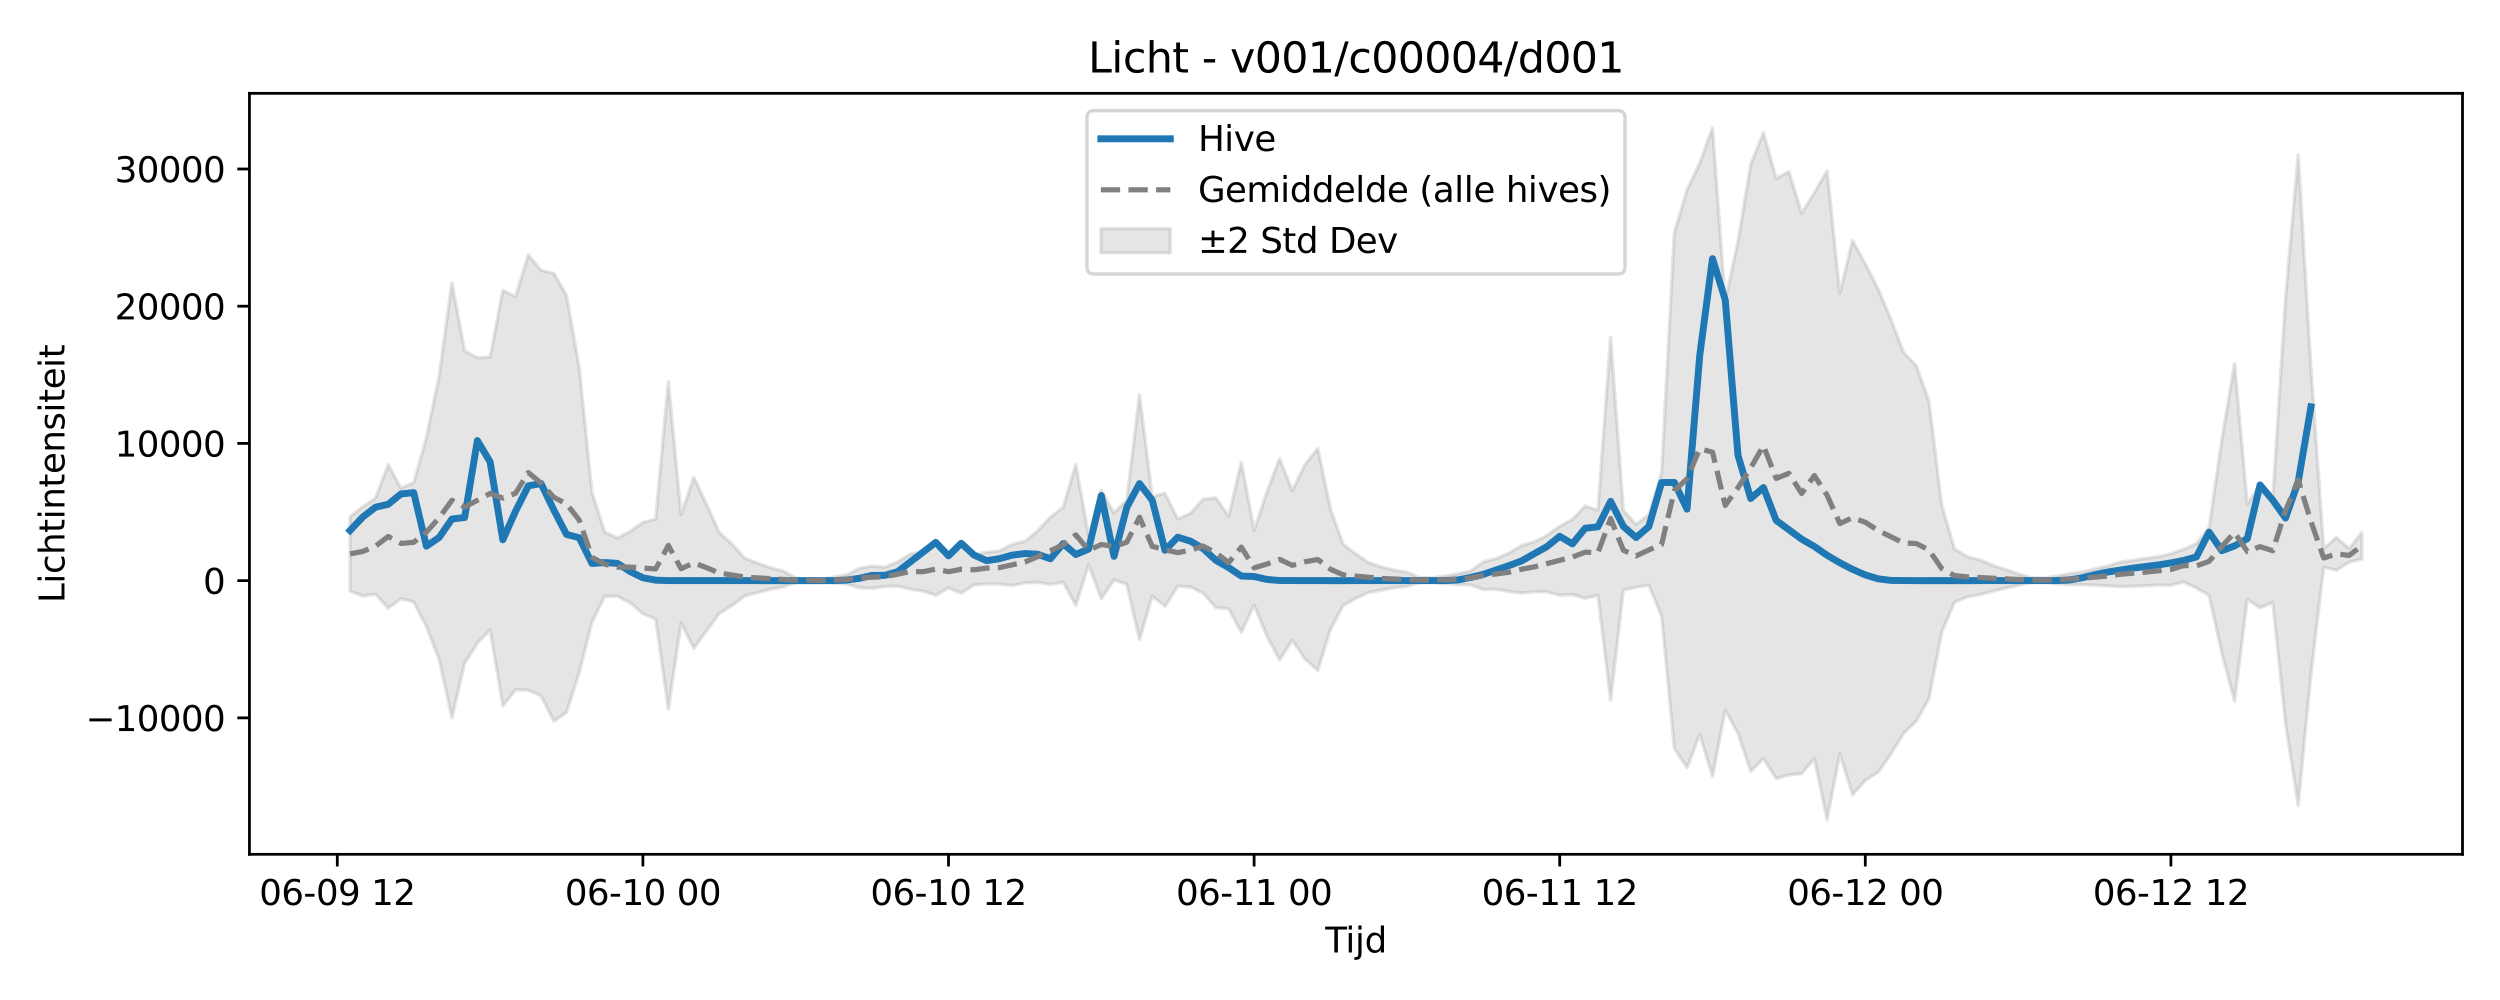<?xml version="1.0" encoding="utf-8" standalone="no"?>
<!DOCTYPE svg PUBLIC "-//W3C//DTD SVG 1.1//EN"
  "http://www.w3.org/Graphics/SVG/1.1/DTD/svg11.dtd">
<svg xmlns:xlink="http://www.w3.org/1999/xlink" width="720pt" height="288pt" viewBox="0 0 720 288" xmlns="http://www.w3.org/2000/svg" version="1.1">
 <defs>
  <style type="text/css">*{stroke-linejoin: round; stroke-linecap: butt}</style>
 </defs>
 <g id="figure_1">
  <g id="patch_1">
   <path d="M 0 288 
L 720 288 
L 720 0 
L 0 0 
z
" style="fill: #ffffff"/>
  </g>
  <g id="axes_1">
   <g id="patch_2">
    <path d="M 71.84 246.04 
L 709.2 246.04 
L 709.2 26.88 
L 71.84 26.88 
z
" style="fill: #ffffff"/>
   </g>
   <g id="FillBetweenPolyCollection_1">
    <defs>
     <path id="m518c8c34a0" d="M 100.811 -139.18 
L 100.811 -117.786 
L 104.478 -116.323 
L 108.145 -116.858 
L 111.813 -112.813 
L 115.48 -115.601 
L 119.147 -114.621 
L 122.814 -107.516 
L 126.481 -98.007 
L 130.149 -81.301 
L 133.816 -96.968 
L 137.483 -102.759 
L 141.15 -106.575 
L 144.817 -84.689 
L 148.485 -89.339 
L 152.152 -89.216 
L 155.819 -87.573 
L 159.486 -80.332 
L 163.153 -82.809 
L 166.821 -94.296 
L 170.488 -108.825 
L 174.155 -116.256 
L 177.822 -116.268 
L 181.489 -114.409 
L 185.157 -111.232 
L 188.824 -109.732 
L 192.491 -83.785 
L 196.158 -108.635 
L 199.825 -101.252 
L 203.493 -106.351 
L 207.16 -111.32 
L 210.827 -113.618 
L 214.494 -116.384 
L 218.161 -117.323 
L 221.829 -118.284 
L 225.496 -118.949 
L 229.163 -120.265 
L 232.83 -120.665 
L 236.497 -120.515 
L 240.165 -120.106 
L 243.832 -119.78 
L 247.499 -118.713 
L 251.166 -118.544 
L 254.833 -119.074 
L 258.501 -119.181 
L 262.168 -118.316 
L 265.835 -117.759 
L 269.502 -116.568 
L 273.169 -118.663 
L 276.837 -117.148 
L 280.504 -119.533 
L 284.171 -119.796 
L 287.838 -119.753 
L 291.506 -119.366 
L 295.173 -120.15 
L 298.84 -120.284 
L 302.507 -119.636 
L 306.174 -120.352 
L 309.842 -113.669 
L 313.509 -125.321 
L 317.176 -115.589 
L 320.843 -120.995 
L 324.51 -119.711 
L 328.178 -103.768 
L 331.845 -116.313 
L 335.512 -113.395 
L 339.179 -119.156 
L 342.846 -118.956 
L 346.514 -117.203 
L 350.181 -112.973 
L 353.848 -112.69 
L 357.515 -105.928 
L 361.182 -113.674 
L 364.85 -104.868 
L 368.517 -97.905 
L 372.184 -103.635 
L 375.851 -98.203 
L 379.518 -94.904 
L 383.186 -106.728 
L 386.853 -113.658 
L 390.52 -115.709 
L 394.187 -117.357 
L 397.854 -118.071 
L 401.522 -118.718 
L 405.189 -119.13 
L 408.856 -120.244 
L 412.523 -120.297 
L 416.19 -119.891 
L 419.858 -119.635 
L 423.525 -119.537 
L 427.192 -118.25 
L 430.859 -118.256 
L 434.526 -117.683 
L 438.194 -117.222 
L 441.861 -117.522 
L 445.528 -117.557 
L 449.195 -116.569 
L 452.862 -116.745 
L 456.53 -115.696 
L 460.197 -116.514 
L 463.864 -86.362 
L 467.531 -118.044 
L 471.198 -118.854 
L 474.866 -119.461 
L 478.533 -110.591 
L 482.2 -72.503 
L 485.867 -66.881 
L 489.534 -76.47 
L 493.202 -64.392 
L 496.869 -83.495 
L 500.536 -76.757 
L 504.203 -65.857 
L 507.871 -69.492 
L 511.538 -63.813 
L 515.205 -64.791 
L 518.872 -65.173 
L 522.539 -69.572 
L 526.207 -51.922 
L 529.874 -70.927 
L 533.541 -59.123 
L 537.208 -63.233 
L 540.875 -65.597 
L 544.543 -70.747 
L 548.21 -76.752 
L 551.877 -80.268 
L 555.544 -86.766 
L 559.211 -105.938 
L 562.879 -114.533 
L 566.546 -116.061 
L 570.213 -116.709 
L 573.88 -117.748 
L 577.547 -118.6 
L 581.215 -119.431 
L 584.882 -120.247 
L 588.549 -120.376 
L 592.216 -119.915 
L 595.883 -119.635 
L 599.551 -119.608 
L 603.218 -119.455 
L 606.885 -119.24 
L 610.552 -119.054 
L 614.219 -119.139 
L 617.887 -119.262 
L 621.554 -119.507 
L 625.221 -119.439 
L 628.888 -120.391 
L 632.555 -118.659 
L 636.223 -116.583 
L 639.89 -99.881 
L 643.557 -86.029 
L 647.224 -115.435 
L 650.891 -112.927 
L 654.559 -114.455 
L 658.226 -79.601 
L 661.893 -56.089 
L 665.56 -93.792 
L 669.227 -124.627 
L 672.895 -123.762 
L 676.562 -126.07 
L 680.229 -127.027 
L 680.229 -134.68 
L 680.229 -134.68 
L 676.562 -130.013 
L 672.895 -133.231 
L 669.227 -129.941 
L 665.56 -181.863 
L 661.893 -243.42 
L 658.226 -202.202 
L 654.559 -144.324 
L 650.891 -148.22 
L 647.224 -142.897 
L 643.557 -183.264 
L 639.89 -161.39 
L 636.223 -136.079 
L 632.555 -131.391 
L 628.888 -129.813 
L 625.221 -128.544 
L 621.554 -127.644 
L 617.887 -127.197 
L 614.219 -126.594 
L 610.552 -126.119 
L 606.885 -124.944 
L 603.218 -124.093 
L 599.551 -123.247 
L 595.883 -122.781 
L 592.216 -122.061 
L 588.549 -121.453 
L 584.882 -121.613 
L 581.215 -122.753 
L 577.547 -123.965 
L 573.88 -125.214 
L 570.213 -126.737 
L 566.546 -127.687 
L 562.879 -129.929 
L 559.211 -142.568 
L 555.544 -172.483 
L 551.877 -182.667 
L 548.21 -186.506 
L 544.543 -196.104 
L 540.875 -204.88 
L 537.208 -211.941 
L 533.541 -218.704 
L 529.874 -203.494 
L 526.207 -238.794 
L 522.539 -232.511 
L 518.872 -226.569 
L 515.205 -238.579 
L 511.538 -236.599 
L 507.871 -249.809 
L 504.203 -240.629 
L 500.536 -218.347 
L 496.869 -201.383 
L 493.202 -251.158 
L 489.534 -241.03 
L 485.867 -233.328 
L 482.2 -220.851 
L 478.533 -151.782 
L 474.866 -139.776 
L 471.198 -136.964 
L 467.531 -141.01 
L 463.864 -190.943 
L 460.197 -141.087 
L 456.53 -142.257 
L 452.862 -138.391 
L 449.195 -136.416 
L 445.528 -133.79 
L 441.861 -131.968 
L 438.194 -130.89 
L 434.526 -128.692 
L 430.859 -127.137 
L 427.192 -126.167 
L 423.525 -123.507 
L 419.858 -122.76 
L 416.19 -122.122 
L 412.523 -121.555 
L 408.856 -121.651 
L 405.189 -123.2 
L 401.522 -123.793 
L 397.854 -124.74 
L 394.187 -125.947 
L 390.52 -128.44 
L 386.853 -131.211 
L 383.186 -141.386 
L 379.518 -158.827 
L 375.851 -154.246 
L 372.184 -146.726 
L 368.517 -155.893 
L 364.85 -146.22 
L 361.182 -135.236 
L 357.515 -154.937 
L 353.848 -139.243 
L 350.181 -144.595 
L 346.514 -144.249 
L 342.846 -140.149 
L 339.179 -138.518 
L 335.512 -145.912 
L 331.845 -144.991 
L 328.178 -174.309 
L 324.51 -143.999 
L 320.843 -140.229 
L 317.176 -146.783 
L 313.509 -133.711 
L 309.842 -154.253 
L 306.174 -141.842 
L 302.507 -139.089 
L 298.84 -135.083 
L 295.173 -132.103 
L 291.506 -131.243 
L 287.838 -129.313 
L 284.171 -128.977 
L 280.504 -128.276 
L 276.837 -130.97 
L 273.169 -128.018 
L 269.502 -131.621 
L 265.835 -128.949 
L 262.168 -128.46 
L 258.501 -126.133 
L 254.833 -124.674 
L 251.166 -124.971 
L 247.499 -124.327 
L 243.832 -122.395 
L 240.165 -121.778 
L 236.497 -121.162 
L 232.83 -120.973 
L 229.163 -121.556 
L 225.496 -123.54 
L 221.829 -124.545 
L 218.161 -125.837 
L 214.494 -127.213 
L 210.827 -131.268 
L 207.16 -134.643 
L 203.493 -142.66 
L 199.825 -150.548 
L 196.158 -139.777 
L 192.491 -178.04 
L 188.824 -138.544 
L 185.157 -137.52 
L 181.489 -134.947 
L 177.822 -133.043 
L 174.155 -134.782 
L 170.488 -146.193 
L 166.821 -182.143 
L 163.153 -202.944 
L 159.486 -209.273 
L 155.819 -210.144 
L 152.152 -214.612 
L 148.485 -202.549 
L 144.817 -204.363 
L 141.15 -185.18 
L 137.483 -184.973 
L 133.816 -186.962 
L 130.149 -206.527 
L 126.481 -179.765 
L 122.814 -162.011 
L 119.147 -148.994 
L 115.48 -147.387 
L 111.813 -154.165 
L 108.145 -144.556 
L 104.478 -142.025 
L 100.811 -139.18 
z
" style="stroke: #808080; stroke-opacity: 0.2"/>
    </defs>
    <g clip-path="url(#p50c4946e8c)">
     <use xlink:href="#m518c8c34a0" x="0" y="288" style="fill: #808080; fill-opacity: 0.2; stroke: #808080; stroke-opacity: 0.2"/>
    </g>
   </g>
   <g id="matplotlib.axis_1">
    <g id="xtick_1">
     <g id="line2d_1">
      <defs>
       <path id="m9d15c831f8" d="M 0 0 
L 0 3.5 
" style="stroke: #000000; stroke-width: 0.8"/>
      </defs>
      <g>
       <use xlink:href="#m9d15c831f8" x="97.144" y="246.04" style="stroke: #000000; stroke-width: 0.8"/>
      </g>
     </g>
     <g id="text_1">
      <!-- 06-09 12 -->
      <g transform="translate(74.663 260.638) scale(0.1 -0.1)">
       <defs>
        <path id="DejaVuSans-30" d="M 2034 4250 
Q 1547 4250 1301 3770 
Q 1056 3291 1056 2328 
Q 1056 1369 1301 889 
Q 1547 409 2034 409 
Q 2525 409 2770 889 
Q 3016 1369 3016 2328 
Q 3016 3291 2770 3770 
Q 2525 4250 2034 4250 
z
M 2034 4750 
Q 2819 4750 3233 4129 
Q 3647 3509 3647 2328 
Q 3647 1150 3233 529 
Q 2819 -91 2034 -91 
Q 1250 -91 836 529 
Q 422 1150 422 2328 
Q 422 3509 836 4129 
Q 1250 4750 2034 4750 
z
" transform="scale(0.016)"/>
        <path id="DejaVuSans-36" d="M 2113 2584 
Q 1688 2584 1439 2293 
Q 1191 2003 1191 1497 
Q 1191 994 1439 701 
Q 1688 409 2113 409 
Q 2538 409 2786 701 
Q 3034 994 3034 1497 
Q 3034 2003 2786 2293 
Q 2538 2584 2113 2584 
z
M 3366 4563 
L 3366 3988 
Q 3128 4100 2886 4159 
Q 2644 4219 2406 4219 
Q 1781 4219 1451 3797 
Q 1122 3375 1075 2522 
Q 1259 2794 1537 2939 
Q 1816 3084 2150 3084 
Q 2853 3084 3261 2657 
Q 3669 2231 3669 1497 
Q 3669 778 3244 343 
Q 2819 -91 2113 -91 
Q 1303 -91 875 529 
Q 447 1150 447 2328 
Q 447 3434 972 4092 
Q 1497 4750 2381 4750 
Q 2619 4750 2861 4703 
Q 3103 4656 3366 4563 
z
" transform="scale(0.016)"/>
        <path id="DejaVuSans-2d" d="M 313 2009 
L 1997 2009 
L 1997 1497 
L 313 1497 
L 313 2009 
z
" transform="scale(0.016)"/>
        <path id="DejaVuSans-39" d="M 703 97 
L 703 672 
Q 941 559 1184 500 
Q 1428 441 1663 441 
Q 2288 441 2617 861 
Q 2947 1281 2994 2138 
Q 2813 1869 2534 1725 
Q 2256 1581 1919 1581 
Q 1219 1581 811 2004 
Q 403 2428 403 3163 
Q 403 3881 828 4315 
Q 1253 4750 1959 4750 
Q 2769 4750 3195 4129 
Q 3622 3509 3622 2328 
Q 3622 1225 3098 567 
Q 2575 -91 1691 -91 
Q 1453 -91 1209 -44 
Q 966 3 703 97 
z
M 1959 2075 
Q 2384 2075 2632 2365 
Q 2881 2656 2881 3163 
Q 2881 3666 2632 3958 
Q 2384 4250 1959 4250 
Q 1534 4250 1286 3958 
Q 1038 3666 1038 3163 
Q 1038 2656 1286 2365 
Q 1534 2075 1959 2075 
z
" transform="scale(0.016)"/>
        <path id="DejaVuSans-20" transform="scale(0.016)"/>
        <path id="DejaVuSans-31" d="M 794 531 
L 1825 531 
L 1825 4091 
L 703 3866 
L 703 4441 
L 1819 4666 
L 2450 4666 
L 2450 531 
L 3481 531 
L 3481 0 
L 794 0 
L 794 531 
z
" transform="scale(0.016)"/>
        <path id="DejaVuSans-32" d="M 1228 531 
L 3431 531 
L 3431 0 
L 469 0 
L 469 531 
Q 828 903 1448 1529 
Q 2069 2156 2228 2338 
Q 2531 2678 2651 2914 
Q 2772 3150 2772 3378 
Q 2772 3750 2511 3984 
Q 2250 4219 1831 4219 
Q 1534 4219 1204 4116 
Q 875 4013 500 3803 
L 500 4441 
Q 881 4594 1212 4672 
Q 1544 4750 1819 4750 
Q 2544 4750 2975 4387 
Q 3406 4025 3406 3419 
Q 3406 3131 3298 2873 
Q 3191 2616 2906 2266 
Q 2828 2175 2409 1742 
Q 1991 1309 1228 531 
z
" transform="scale(0.016)"/>
       </defs>
       <use xlink:href="#DejaVuSans-30"/>
       <use xlink:href="#DejaVuSans-36" transform="translate(63.623 0)"/>
       <use xlink:href="#DejaVuSans-2d" transform="translate(127.246 0)"/>
       <use xlink:href="#DejaVuSans-30" transform="translate(163.33 0)"/>
       <use xlink:href="#DejaVuSans-39" transform="translate(226.953 0)"/>
       <use xlink:href="#DejaVuSans-20" transform="translate(290.576 0)"/>
       <use xlink:href="#DejaVuSans-31" transform="translate(322.363 0)"/>
       <use xlink:href="#DejaVuSans-32" transform="translate(385.986 0)"/>
      </g>
     </g>
    </g>
    <g id="xtick_2">
     <g id="line2d_2">
      <g>
       <use xlink:href="#m9d15c831f8" x="185.157" y="246.04" style="stroke: #000000; stroke-width: 0.8"/>
      </g>
     </g>
     <g id="text_2">
      <!-- 06-10 00 -->
      <g transform="translate(162.676 260.638) scale(0.1 -0.1)">
       <use xlink:href="#DejaVuSans-30"/>
       <use xlink:href="#DejaVuSans-36" transform="translate(63.623 0)"/>
       <use xlink:href="#DejaVuSans-2d" transform="translate(127.246 0)"/>
       <use xlink:href="#DejaVuSans-31" transform="translate(163.33 0)"/>
       <use xlink:href="#DejaVuSans-30" transform="translate(226.953 0)"/>
       <use xlink:href="#DejaVuSans-20" transform="translate(290.576 0)"/>
       <use xlink:href="#DejaVuSans-30" transform="translate(322.363 0)"/>
       <use xlink:href="#DejaVuSans-30" transform="translate(385.986 0)"/>
      </g>
     </g>
    </g>
    <g id="xtick_3">
     <g id="line2d_3">
      <g>
       <use xlink:href="#m9d15c831f8" x="273.169" y="246.04" style="stroke: #000000; stroke-width: 0.8"/>
      </g>
     </g>
     <g id="text_3">
      <!-- 06-10 12 -->
      <g transform="translate(250.689 260.638) scale(0.1 -0.1)">
       <use xlink:href="#DejaVuSans-30"/>
       <use xlink:href="#DejaVuSans-36" transform="translate(63.623 0)"/>
       <use xlink:href="#DejaVuSans-2d" transform="translate(127.246 0)"/>
       <use xlink:href="#DejaVuSans-31" transform="translate(163.33 0)"/>
       <use xlink:href="#DejaVuSans-30" transform="translate(226.953 0)"/>
       <use xlink:href="#DejaVuSans-20" transform="translate(290.576 0)"/>
       <use xlink:href="#DejaVuSans-31" transform="translate(322.363 0)"/>
       <use xlink:href="#DejaVuSans-32" transform="translate(385.986 0)"/>
      </g>
     </g>
    </g>
    <g id="xtick_4">
     <g id="line2d_4">
      <g>
       <use xlink:href="#m9d15c831f8" x="361.182" y="246.04" style="stroke: #000000; stroke-width: 0.8"/>
      </g>
     </g>
     <g id="text_4">
      <!-- 06-11 00 -->
      <g transform="translate(338.702 260.638) scale(0.1 -0.1)">
       <use xlink:href="#DejaVuSans-30"/>
       <use xlink:href="#DejaVuSans-36" transform="translate(63.623 0)"/>
       <use xlink:href="#DejaVuSans-2d" transform="translate(127.246 0)"/>
       <use xlink:href="#DejaVuSans-31" transform="translate(163.33 0)"/>
       <use xlink:href="#DejaVuSans-31" transform="translate(226.953 0)"/>
       <use xlink:href="#DejaVuSans-20" transform="translate(290.576 0)"/>
       <use xlink:href="#DejaVuSans-30" transform="translate(322.363 0)"/>
       <use xlink:href="#DejaVuSans-30" transform="translate(385.986 0)"/>
      </g>
     </g>
    </g>
    <g id="xtick_5">
     <g id="line2d_5">
      <g>
       <use xlink:href="#m9d15c831f8" x="449.195" y="246.04" style="stroke: #000000; stroke-width: 0.8"/>
      </g>
     </g>
     <g id="text_5">
      <!-- 06-11 12 -->
      <g transform="translate(426.715 260.638) scale(0.1 -0.1)">
       <use xlink:href="#DejaVuSans-30"/>
       <use xlink:href="#DejaVuSans-36" transform="translate(63.623 0)"/>
       <use xlink:href="#DejaVuSans-2d" transform="translate(127.246 0)"/>
       <use xlink:href="#DejaVuSans-31" transform="translate(163.33 0)"/>
       <use xlink:href="#DejaVuSans-31" transform="translate(226.953 0)"/>
       <use xlink:href="#DejaVuSans-20" transform="translate(290.576 0)"/>
       <use xlink:href="#DejaVuSans-31" transform="translate(322.363 0)"/>
       <use xlink:href="#DejaVuSans-32" transform="translate(385.986 0)"/>
      </g>
     </g>
    </g>
    <g id="xtick_6">
     <g id="line2d_6">
      <g>
       <use xlink:href="#m9d15c831f8" x="537.208" y="246.04" style="stroke: #000000; stroke-width: 0.8"/>
      </g>
     </g>
     <g id="text_6">
      <!-- 06-12 00 -->
      <g transform="translate(514.728 260.638) scale(0.1 -0.1)">
       <use xlink:href="#DejaVuSans-30"/>
       <use xlink:href="#DejaVuSans-36" transform="translate(63.623 0)"/>
       <use xlink:href="#DejaVuSans-2d" transform="translate(127.246 0)"/>
       <use xlink:href="#DejaVuSans-31" transform="translate(163.33 0)"/>
       <use xlink:href="#DejaVuSans-32" transform="translate(226.953 0)"/>
       <use xlink:href="#DejaVuSans-20" transform="translate(290.576 0)"/>
       <use xlink:href="#DejaVuSans-30" transform="translate(322.363 0)"/>
       <use xlink:href="#DejaVuSans-30" transform="translate(385.986 0)"/>
      </g>
     </g>
    </g>
    <g id="xtick_7">
     <g id="line2d_7">
      <g>
       <use xlink:href="#m9d15c831f8" x="625.221" y="246.04" style="stroke: #000000; stroke-width: 0.8"/>
      </g>
     </g>
     <g id="text_7">
      <!-- 06-12 12 -->
      <g transform="translate(602.741 260.638) scale(0.1 -0.1)">
       <use xlink:href="#DejaVuSans-30"/>
       <use xlink:href="#DejaVuSans-36" transform="translate(63.623 0)"/>
       <use xlink:href="#DejaVuSans-2d" transform="translate(127.246 0)"/>
       <use xlink:href="#DejaVuSans-31" transform="translate(163.33 0)"/>
       <use xlink:href="#DejaVuSans-32" transform="translate(226.953 0)"/>
       <use xlink:href="#DejaVuSans-20" transform="translate(290.576 0)"/>
       <use xlink:href="#DejaVuSans-31" transform="translate(322.363 0)"/>
       <use xlink:href="#DejaVuSans-32" transform="translate(385.986 0)"/>
      </g>
     </g>
    </g>
    <g id="text_8">
     <!-- Tijd -->
     <g transform="translate(381.67 274.317) scale(0.1 -0.1)">
      <defs>
       <path id="DejaVuSans-54" d="M -19 4666 
L 3928 4666 
L 3928 4134 
L 2272 4134 
L 2272 0 
L 1638 0 
L 1638 4134 
L -19 4134 
L -19 4666 
z
" transform="scale(0.016)"/>
       <path id="DejaVuSans-69" d="M 603 3500 
L 1178 3500 
L 1178 0 
L 603 0 
L 603 3500 
z
M 603 4863 
L 1178 4863 
L 1178 4134 
L 603 4134 
L 603 4863 
z
" transform="scale(0.016)"/>
       <path id="DejaVuSans-6a" d="M 603 3500 
L 1178 3500 
L 1178 -63 
Q 1178 -731 923 -1031 
Q 669 -1331 103 -1331 
L -116 -1331 
L -116 -844 
L 38 -844 
Q 366 -844 484 -692 
Q 603 -541 603 -63 
L 603 3500 
z
M 603 4863 
L 1178 4863 
L 1178 4134 
L 603 4134 
L 603 4863 
z
" transform="scale(0.016)"/>
       <path id="DejaVuSans-64" d="M 2906 2969 
L 2906 4863 
L 3481 4863 
L 3481 0 
L 2906 0 
L 2906 525 
Q 2725 213 2448 61 
Q 2172 -91 1784 -91 
Q 1150 -91 751 415 
Q 353 922 353 1747 
Q 353 2572 751 3078 
Q 1150 3584 1784 3584 
Q 2172 3584 2448 3432 
Q 2725 3281 2906 2969 
z
M 947 1747 
Q 947 1113 1208 752 
Q 1469 391 1925 391 
Q 2381 391 2643 752 
Q 2906 1113 2906 1747 
Q 2906 2381 2643 2742 
Q 2381 3103 1925 3103 
Q 1469 3103 1208 2742 
Q 947 2381 947 1747 
z
" transform="scale(0.016)"/>
      </defs>
      <use xlink:href="#DejaVuSans-54"/>
      <use xlink:href="#DejaVuSans-69" transform="translate(57.959 0)"/>
      <use xlink:href="#DejaVuSans-6a" transform="translate(85.742 0)"/>
      <use xlink:href="#DejaVuSans-64" transform="translate(113.525 0)"/>
     </g>
    </g>
   </g>
   <g id="matplotlib.axis_2">
    <g id="ytick_1">
     <g id="line2d_8">
      <defs>
       <path id="m9c0fae01d3" d="M 0 0 
L -3.5 0 
" style="stroke: #000000; stroke-width: 0.8"/>
      </defs>
      <g>
       <use xlink:href="#m9c0fae01d3" x="71.84" y="206.743" style="stroke: #000000; stroke-width: 0.8"/>
      </g>
     </g>
     <g id="text_9">
      <!-- −10000 -->
      <g transform="translate(24.648 210.542) scale(0.1 -0.1)">
       <defs>
        <path id="DejaVuSans-2212" d="M 678 2272 
L 4684 2272 
L 4684 1741 
L 678 1741 
L 678 2272 
z
" transform="scale(0.016)"/>
       </defs>
       <use xlink:href="#DejaVuSans-2212"/>
       <use xlink:href="#DejaVuSans-31" transform="translate(83.789 0)"/>
       <use xlink:href="#DejaVuSans-30" transform="translate(147.412 0)"/>
       <use xlink:href="#DejaVuSans-30" transform="translate(211.035 0)"/>
       <use xlink:href="#DejaVuSans-30" transform="translate(274.658 0)"/>
       <use xlink:href="#DejaVuSans-30" transform="translate(338.281 0)"/>
      </g>
     </g>
    </g>
    <g id="ytick_2">
     <g id="line2d_9">
      <g>
       <use xlink:href="#m9c0fae01d3" x="71.84" y="167.224" style="stroke: #000000; stroke-width: 0.8"/>
      </g>
     </g>
     <g id="text_10">
      <!-- 0 -->
      <g transform="translate(58.477 171.024) scale(0.1 -0.1)">
       <use xlink:href="#DejaVuSans-30"/>
      </g>
     </g>
    </g>
    <g id="ytick_3">
     <g id="line2d_10">
      <g>
       <use xlink:href="#m9c0fae01d3" x="71.84" y="127.706" style="stroke: #000000; stroke-width: 0.8"/>
      </g>
     </g>
     <g id="text_11">
      <!-- 10000 -->
      <g transform="translate(33.028 131.505) scale(0.1 -0.1)">
       <use xlink:href="#DejaVuSans-31"/>
       <use xlink:href="#DejaVuSans-30" transform="translate(63.623 0)"/>
       <use xlink:href="#DejaVuSans-30" transform="translate(127.246 0)"/>
       <use xlink:href="#DejaVuSans-30" transform="translate(190.869 0)"/>
       <use xlink:href="#DejaVuSans-30" transform="translate(254.492 0)"/>
      </g>
     </g>
    </g>
    <g id="ytick_4">
     <g id="line2d_11">
      <g>
       <use xlink:href="#m9c0fae01d3" x="71.84" y="88.187" style="stroke: #000000; stroke-width: 0.8"/>
      </g>
     </g>
     <g id="text_12">
      <!-- 20000 -->
      <g transform="translate(33.028 91.986) scale(0.1 -0.1)">
       <use xlink:href="#DejaVuSans-32"/>
       <use xlink:href="#DejaVuSans-30" transform="translate(63.623 0)"/>
       <use xlink:href="#DejaVuSans-30" transform="translate(127.246 0)"/>
       <use xlink:href="#DejaVuSans-30" transform="translate(190.869 0)"/>
       <use xlink:href="#DejaVuSans-30" transform="translate(254.492 0)"/>
      </g>
     </g>
    </g>
    <g id="ytick_5">
     <g id="line2d_12">
      <g>
       <use xlink:href="#m9c0fae01d3" x="71.84" y="48.669" style="stroke: #000000; stroke-width: 0.8"/>
      </g>
     </g>
     <g id="text_13">
      <!-- 30000 -->
      <g transform="translate(33.028 52.468) scale(0.1 -0.1)">
       <defs>
        <path id="DejaVuSans-33" d="M 2597 2516 
Q 3050 2419 3304 2112 
Q 3559 1806 3559 1356 
Q 3559 666 3084 287 
Q 2609 -91 1734 -91 
Q 1441 -91 1130 -33 
Q 819 25 488 141 
L 488 750 
Q 750 597 1062 519 
Q 1375 441 1716 441 
Q 2309 441 2620 675 
Q 2931 909 2931 1356 
Q 2931 1769 2642 2001 
Q 2353 2234 1838 2234 
L 1294 2234 
L 1294 2753 
L 1863 2753 
Q 2328 2753 2575 2939 
Q 2822 3125 2822 3475 
Q 2822 3834 2567 4026 
Q 2313 4219 1838 4219 
Q 1578 4219 1281 4162 
Q 984 4106 628 3988 
L 628 4550 
Q 988 4650 1302 4700 
Q 1616 4750 1894 4750 
Q 2613 4750 3031 4423 
Q 3450 4097 3450 3541 
Q 3450 3153 3228 2886 
Q 3006 2619 2597 2516 
z
" transform="scale(0.016)"/>
       </defs>
       <use xlink:href="#DejaVuSans-33"/>
       <use xlink:href="#DejaVuSans-30" transform="translate(63.623 0)"/>
       <use xlink:href="#DejaVuSans-30" transform="translate(127.246 0)"/>
       <use xlink:href="#DejaVuSans-30" transform="translate(190.869 0)"/>
       <use xlink:href="#DejaVuSans-30" transform="translate(254.492 0)"/>
      </g>
     </g>
    </g>
    <g id="text_14">
     <!-- Lichtintensiteit -->
     <g transform="translate(18.568 173.656) rotate(-90) scale(0.1 -0.1)">
      <defs>
       <path id="DejaVuSans-4c" d="M 628 4666 
L 1259 4666 
L 1259 531 
L 3531 531 
L 3531 0 
L 628 0 
L 628 4666 
z
" transform="scale(0.016)"/>
       <path id="DejaVuSans-63" d="M 3122 3366 
L 3122 2828 
Q 2878 2963 2633 3030 
Q 2388 3097 2138 3097 
Q 1578 3097 1268 2742 
Q 959 2388 959 1747 
Q 959 1106 1268 751 
Q 1578 397 2138 397 
Q 2388 397 2633 464 
Q 2878 531 3122 666 
L 3122 134 
Q 2881 22 2623 -34 
Q 2366 -91 2075 -91 
Q 1284 -91 818 406 
Q 353 903 353 1747 
Q 353 2603 823 3093 
Q 1294 3584 2113 3584 
Q 2378 3584 2631 3529 
Q 2884 3475 3122 3366 
z
" transform="scale(0.016)"/>
       <path id="DejaVuSans-68" d="M 3513 2113 
L 3513 0 
L 2938 0 
L 2938 2094 
Q 2938 2591 2744 2837 
Q 2550 3084 2163 3084 
Q 1697 3084 1428 2787 
Q 1159 2491 1159 1978 
L 1159 0 
L 581 0 
L 581 4863 
L 1159 4863 
L 1159 2956 
Q 1366 3272 1645 3428 
Q 1925 3584 2291 3584 
Q 2894 3584 3203 3211 
Q 3513 2838 3513 2113 
z
" transform="scale(0.016)"/>
       <path id="DejaVuSans-74" d="M 1172 4494 
L 1172 3500 
L 2356 3500 
L 2356 3053 
L 1172 3053 
L 1172 1153 
Q 1172 725 1289 603 
Q 1406 481 1766 481 
L 2356 481 
L 2356 0 
L 1766 0 
Q 1100 0 847 248 
Q 594 497 594 1153 
L 594 3053 
L 172 3053 
L 172 3500 
L 594 3500 
L 594 4494 
L 1172 4494 
z
" transform="scale(0.016)"/>
       <path id="DejaVuSans-6e" d="M 3513 2113 
L 3513 0 
L 2938 0 
L 2938 2094 
Q 2938 2591 2744 2837 
Q 2550 3084 2163 3084 
Q 1697 3084 1428 2787 
Q 1159 2491 1159 1978 
L 1159 0 
L 581 0 
L 581 3500 
L 1159 3500 
L 1159 2956 
Q 1366 3272 1645 3428 
Q 1925 3584 2291 3584 
Q 2894 3584 3203 3211 
Q 3513 2838 3513 2113 
z
" transform="scale(0.016)"/>
       <path id="DejaVuSans-65" d="M 3597 1894 
L 3597 1613 
L 953 1613 
Q 991 1019 1311 708 
Q 1631 397 2203 397 
Q 2534 397 2845 478 
Q 3156 559 3463 722 
L 3463 178 
Q 3153 47 2828 -22 
Q 2503 -91 2169 -91 
Q 1331 -91 842 396 
Q 353 884 353 1716 
Q 353 2575 817 3079 
Q 1281 3584 2069 3584 
Q 2775 3584 3186 3129 
Q 3597 2675 3597 1894 
z
M 3022 2063 
Q 3016 2534 2758 2815 
Q 2500 3097 2075 3097 
Q 1594 3097 1305 2825 
Q 1016 2553 972 2059 
L 3022 2063 
z
" transform="scale(0.016)"/>
       <path id="DejaVuSans-73" d="M 2834 3397 
L 2834 2853 
Q 2591 2978 2328 3040 
Q 2066 3103 1784 3103 
Q 1356 3103 1142 2972 
Q 928 2841 928 2578 
Q 928 2378 1081 2264 
Q 1234 2150 1697 2047 
L 1894 2003 
Q 2506 1872 2764 1633 
Q 3022 1394 3022 966 
Q 3022 478 2636 193 
Q 2250 -91 1575 -91 
Q 1294 -91 989 -36 
Q 684 19 347 128 
L 347 722 
Q 666 556 975 473 
Q 1284 391 1588 391 
Q 1994 391 2212 530 
Q 2431 669 2431 922 
Q 2431 1156 2273 1281 
Q 2116 1406 1581 1522 
L 1381 1569 
Q 847 1681 609 1914 
Q 372 2147 372 2553 
Q 372 3047 722 3315 
Q 1072 3584 1716 3584 
Q 2034 3584 2315 3537 
Q 2597 3491 2834 3397 
z
" transform="scale(0.016)"/>
      </defs>
      <use xlink:href="#DejaVuSans-4c"/>
      <use xlink:href="#DejaVuSans-69" transform="translate(55.713 0)"/>
      <use xlink:href="#DejaVuSans-63" transform="translate(83.496 0)"/>
      <use xlink:href="#DejaVuSans-68" transform="translate(138.477 0)"/>
      <use xlink:href="#DejaVuSans-74" transform="translate(201.855 0)"/>
      <use xlink:href="#DejaVuSans-69" transform="translate(241.064 0)"/>
      <use xlink:href="#DejaVuSans-6e" transform="translate(268.848 0)"/>
      <use xlink:href="#DejaVuSans-74" transform="translate(332.227 0)"/>
      <use xlink:href="#DejaVuSans-65" transform="translate(371.436 0)"/>
      <use xlink:href="#DejaVuSans-6e" transform="translate(432.959 0)"/>
      <use xlink:href="#DejaVuSans-73" transform="translate(496.338 0)"/>
      <use xlink:href="#DejaVuSans-69" transform="translate(548.438 0)"/>
      <use xlink:href="#DejaVuSans-74" transform="translate(576.221 0)"/>
      <use xlink:href="#DejaVuSans-65" transform="translate(615.43 0)"/>
      <use xlink:href="#DejaVuSans-69" transform="translate(676.953 0)"/>
      <use xlink:href="#DejaVuSans-74" transform="translate(704.736 0)"/>
     </g>
    </g>
   </g>
   <g id="line2d_13">
    <path d="M 100.811 152.772 
L 104.478 148.91 
L 108.145 146.075 
L 111.813 145.233 
L 115.48 142.259 
L 119.147 141.889 
L 122.814 157.3 
L 126.481 154.776 
L 130.149 149.477 
L 133.816 149.033 
L 137.483 126.894 
L 141.15 133.015 
L 144.817 155.456 
L 148.485 147.22 
L 152.152 139.929 
L 155.819 139.263 
L 159.486 146.865 
L 163.153 153.911 
L 166.821 154.865 
L 170.488 162.287 
L 174.155 162.003 
L 177.822 162.252 
L 181.489 164.615 
L 185.157 166.397 
L 188.824 167.087 
L 192.491 167.216 
L 236.497 167.224 
L 240.165 167.214 
L 243.832 167.073 
L 247.499 166.551 
L 251.166 165.713 
L 254.833 165.704 
L 258.501 164.656 
L 269.502 156.203 
L 273.169 160.074 
L 276.837 156.457 
L 280.504 159.856 
L 284.171 161.472 
L 287.838 160.904 
L 291.506 159.878 
L 295.173 159.426 
L 298.84 159.611 
L 302.507 160.931 
L 306.174 156.581 
L 309.842 159.696 
L 313.509 158.123 
L 317.176 142.723 
L 320.843 160.226 
L 324.51 146.137 
L 328.178 139.277 
L 331.845 144.066 
L 335.512 158.484 
L 339.179 154.711 
L 342.846 155.851 
L 346.514 158.002 
L 350.181 161.379 
L 353.848 163.471 
L 357.515 165.913 
L 361.182 166.029 
L 364.85 166.875 
L 368.517 167.19 
L 383.186 167.224 
L 416.19 167.203 
L 419.858 167.032 
L 423.525 166.302 
L 427.192 165.413 
L 434.526 162.92 
L 438.194 161.552 
L 445.528 157.404 
L 449.195 154.462 
L 452.862 156.629 
L 456.53 152.132 
L 460.197 151.729 
L 463.864 144.394 
L 467.531 151.614 
L 471.198 154.811 
L 474.866 151.657 
L 478.533 138.983 
L 482.2 138.933 
L 485.867 146.628 
L 489.534 102.316 
L 493.202 74.49 
L 496.869 86.375 
L 500.536 131.111 
L 504.203 143.559 
L 507.871 140.425 
L 511.538 149.862 
L 518.872 155.271 
L 522.539 157.39 
L 526.207 159.917 
L 529.874 162.079 
L 533.541 163.98 
L 537.208 165.575 
L 540.875 166.696 
L 544.543 167.16 
L 551.877 167.224 
L 592.216 167.215 
L 595.883 167.049 
L 599.551 166.422 
L 603.218 165.533 
L 606.885 164.767 
L 614.219 163.627 
L 621.554 162.702 
L 625.221 162.127 
L 628.888 161.408 
L 632.555 160.398 
L 636.223 153.261 
L 639.89 158.602 
L 643.557 157.213 
L 647.224 155.131 
L 650.891 139.662 
L 654.559 144.039 
L 658.226 149.19 
L 661.893 138.717 
L 665.56 117.177 
L 665.56 117.177 
" clip-path="url(#p50c4946e8c)" style="fill: none; stroke: #1f77b4; stroke-width: 2; stroke-linecap: square"/>
   </g>
   <g id="line2d_14">
    <path d="M 100.811 159.517 
L 104.478 158.826 
L 108.145 157.293 
L 111.813 154.511 
L 115.48 156.506 
L 119.147 156.192 
L 122.814 153.236 
L 126.481 149.114 
L 130.149 144.086 
L 133.816 146.035 
L 141.15 142.123 
L 144.817 143.474 
L 148.485 142.056 
L 152.152 136.086 
L 155.819 139.142 
L 159.486 143.197 
L 163.153 145.123 
L 166.821 149.781 
L 170.488 160.491 
L 174.155 162.481 
L 177.822 163.344 
L 181.489 163.322 
L 188.824 163.862 
L 192.491 157.087 
L 196.158 163.794 
L 199.825 162.1 
L 203.493 163.494 
L 207.16 165.018 
L 214.494 166.201 
L 229.163 167.089 
L 236.497 167.162 
L 243.832 166.912 
L 247.499 166.48 
L 251.166 166.242 
L 254.833 166.126 
L 262.168 164.612 
L 265.835 164.646 
L 269.502 163.906 
L 273.169 164.659 
L 276.837 163.941 
L 280.504 164.096 
L 284.171 163.613 
L 287.838 163.467 
L 295.173 161.874 
L 298.84 160.317 
L 306.174 156.903 
L 309.842 154.039 
L 313.509 158.484 
L 317.176 156.814 
L 320.843 157.388 
L 324.51 156.145 
L 328.178 148.962 
L 331.845 157.348 
L 335.512 158.346 
L 339.179 159.163 
L 342.846 158.448 
L 346.514 157.274 
L 350.181 159.216 
L 353.848 162.034 
L 357.515 157.567 
L 361.182 163.545 
L 364.85 162.456 
L 368.517 161.101 
L 372.184 162.819 
L 375.851 161.776 
L 379.518 161.135 
L 383.186 163.943 
L 386.853 165.566 
L 397.854 166.594 
L 408.856 167.052 
L 416.19 166.993 
L 419.858 166.802 
L 423.525 166.478 
L 427.192 165.792 
L 434.526 164.813 
L 438.194 163.944 
L 441.861 163.255 
L 452.862 160.432 
L 456.53 159.023 
L 460.197 159.199 
L 463.864 149.348 
L 467.531 158.473 
L 471.198 160.091 
L 474.866 158.381 
L 478.533 156.813 
L 482.2 141.323 
L 485.867 137.895 
L 489.534 129.25 
L 493.202 130.225 
L 496.869 145.561 
L 500.536 140.448 
L 504.203 134.757 
L 507.871 128.349 
L 511.538 137.794 
L 515.205 136.315 
L 518.872 142.129 
L 522.539 136.958 
L 526.207 142.642 
L 529.874 150.789 
L 533.541 149.086 
L 537.208 150.413 
L 540.875 152.761 
L 548.21 156.371 
L 551.877 156.533 
L 555.544 158.376 
L 559.211 163.747 
L 562.879 165.769 
L 566.546 166.126 
L 573.88 166.519 
L 584.882 167.07 
L 592.216 167.012 
L 599.551 166.573 
L 606.885 165.908 
L 610.552 165.413 
L 617.887 164.771 
L 625.221 164.009 
L 628.888 162.898 
L 632.555 162.975 
L 636.223 161.669 
L 639.89 157.364 
L 643.557 153.354 
L 647.224 158.834 
L 650.891 157.427 
L 654.559 158.61 
L 658.226 147.099 
L 661.893 138.245 
L 665.56 150.173 
L 669.227 160.716 
L 672.895 159.504 
L 676.562 159.959 
L 680.229 157.146 
L 680.229 157.146 
" clip-path="url(#p50c4946e8c)" style="fill: none; stroke-dasharray: 5.55,2.4; stroke-dashoffset: 0; stroke: #808080; stroke-width: 1.5"/>
   </g>
   <g id="patch_3">
    <path d="M 71.84 246.04 
L 71.84 26.88 
" style="fill: none; stroke: #000000; stroke-width: 0.8; stroke-linejoin: miter; stroke-linecap: square"/>
   </g>
   <g id="patch_4">
    <path d="M 709.2 246.04 
L 709.2 26.88 
" style="fill: none; stroke: #000000; stroke-width: 0.8; stroke-linejoin: miter; stroke-linecap: square"/>
   </g>
   <g id="patch_5">
    <path d="M 71.84 246.04 
L 709.2 246.04 
" style="fill: none; stroke: #000000; stroke-width: 0.8; stroke-linejoin: miter; stroke-linecap: square"/>
   </g>
   <g id="patch_6">
    <path d="M 71.84 26.88 
L 709.2 26.88 
" style="fill: none; stroke: #000000; stroke-width: 0.8; stroke-linejoin: miter; stroke-linecap: square"/>
   </g>
   <g id="text_15">
    <!-- Licht - v001/c00004/d001 -->
    <g transform="translate(313.383 20.88) scale(0.12 -0.12)">
     <defs>
      <path id="DejaVuSans-76" d="M 191 3500 
L 800 3500 
L 1894 563 
L 2988 3500 
L 3597 3500 
L 2284 0 
L 1503 0 
L 191 3500 
z
" transform="scale(0.016)"/>
      <path id="DejaVuSans-2f" d="M 1625 4666 
L 2156 4666 
L 531 -594 
L 0 -594 
L 1625 4666 
z
" transform="scale(0.016)"/>
      <path id="DejaVuSans-34" d="M 2419 4116 
L 825 1625 
L 2419 1625 
L 2419 4116 
z
M 2253 4666 
L 3047 4666 
L 3047 1625 
L 3713 1625 
L 3713 1100 
L 3047 1100 
L 3047 0 
L 2419 0 
L 2419 1100 
L 313 1100 
L 313 1709 
L 2253 4666 
z
" transform="scale(0.016)"/>
     </defs>
     <use xlink:href="#DejaVuSans-4c"/>
     <use xlink:href="#DejaVuSans-69" transform="translate(55.713 0)"/>
     <use xlink:href="#DejaVuSans-63" transform="translate(83.496 0)"/>
     <use xlink:href="#DejaVuSans-68" transform="translate(138.477 0)"/>
     <use xlink:href="#DejaVuSans-74" transform="translate(201.855 0)"/>
     <use xlink:href="#DejaVuSans-20" transform="translate(241.064 0)"/>
     <use xlink:href="#DejaVuSans-2d" transform="translate(272.852 0)"/>
     <use xlink:href="#DejaVuSans-20" transform="translate(308.936 0)"/>
     <use xlink:href="#DejaVuSans-76" transform="translate(340.723 0)"/>
     <use xlink:href="#DejaVuSans-30" transform="translate(399.902 0)"/>
     <use xlink:href="#DejaVuSans-30" transform="translate(463.525 0)"/>
     <use xlink:href="#DejaVuSans-31" transform="translate(527.148 0)"/>
     <use xlink:href="#DejaVuSans-2f" transform="translate(590.771 0)"/>
     <use xlink:href="#DejaVuSans-63" transform="translate(624.463 0)"/>
     <use xlink:href="#DejaVuSans-30" transform="translate(679.443 0)"/>
     <use xlink:href="#DejaVuSans-30" transform="translate(743.066 0)"/>
     <use xlink:href="#DejaVuSans-30" transform="translate(806.689 0)"/>
     <use xlink:href="#DejaVuSans-30" transform="translate(870.312 0)"/>
     <use xlink:href="#DejaVuSans-34" transform="translate(933.936 0)"/>
     <use xlink:href="#DejaVuSans-2f" transform="translate(997.559 0)"/>
     <use xlink:href="#DejaVuSans-64" transform="translate(1031.25 0)"/>
     <use xlink:href="#DejaVuSans-30" transform="translate(1094.727 0)"/>
     <use xlink:href="#DejaVuSans-30" transform="translate(1158.35 0)"/>
     <use xlink:href="#DejaVuSans-31" transform="translate(1221.973 0)"/>
    </g>
   </g>
   <g id="legend_1">
    <g id="patch_7">
     <path d="M 315.048 78.914 
L 465.992 78.914 
Q 467.992 78.914 467.992 76.914 
L 467.992 33.88 
Q 467.992 31.88 465.992 31.88 
L 315.048 31.88 
Q 313.048 31.88 313.048 33.88 
L 313.048 76.914 
Q 313.048 78.914 315.048 78.914 
z
" style="fill: #ffffff; opacity: 0.8; stroke: #cccccc; stroke-linejoin: miter"/>
    </g>
    <g id="line2d_15">
     <path d="M 317.048 39.978 
L 327.048 39.978 
L 337.048 39.978 
" style="fill: none; stroke: #1f77b4; stroke-width: 2; stroke-linecap: square"/>
    </g>
    <g id="text_16">
     <!-- Hive -->
     <g transform="translate(345.048 43.478) scale(0.1 -0.1)">
      <defs>
       <path id="DejaVuSans-48" d="M 628 4666 
L 1259 4666 
L 1259 2753 
L 3553 2753 
L 3553 4666 
L 4184 4666 
L 4184 0 
L 3553 0 
L 3553 2222 
L 1259 2222 
L 1259 0 
L 628 0 
L 628 4666 
z
" transform="scale(0.016)"/>
      </defs>
      <use xlink:href="#DejaVuSans-48"/>
      <use xlink:href="#DejaVuSans-69" transform="translate(75.195 0)"/>
      <use xlink:href="#DejaVuSans-76" transform="translate(102.979 0)"/>
      <use xlink:href="#DejaVuSans-65" transform="translate(162.158 0)"/>
     </g>
    </g>
    <g id="line2d_16">
     <path d="M 317.048 54.657 
L 327.048 54.657 
L 337.048 54.657 
" style="fill: none; stroke-dasharray: 5.55,2.4; stroke-dashoffset: 0; stroke: #808080; stroke-width: 1.5"/>
    </g>
    <g id="text_17">
     <!-- Gemiddelde (alle hives) -->
     <g transform="translate(345.048 58.157) scale(0.1 -0.1)">
      <defs>
       <path id="DejaVuSans-47" d="M 3809 666 
L 3809 1919 
L 2778 1919 
L 2778 2438 
L 4434 2438 
L 4434 434 
Q 4069 175 3628 42 
Q 3188 -91 2688 -91 
Q 1594 -91 976 548 
Q 359 1188 359 2328 
Q 359 3472 976 4111 
Q 1594 4750 2688 4750 
Q 3144 4750 3555 4637 
Q 3966 4525 4313 4306 
L 4313 3634 
Q 3963 3931 3569 4081 
Q 3175 4231 2741 4231 
Q 1884 4231 1454 3753 
Q 1025 3275 1025 2328 
Q 1025 1384 1454 906 
Q 1884 428 2741 428 
Q 3075 428 3337 486 
Q 3600 544 3809 666 
z
" transform="scale(0.016)"/>
       <path id="DejaVuSans-6d" d="M 3328 2828 
Q 3544 3216 3844 3400 
Q 4144 3584 4550 3584 
Q 5097 3584 5394 3201 
Q 5691 2819 5691 2113 
L 5691 0 
L 5113 0 
L 5113 2094 
Q 5113 2597 4934 2840 
Q 4756 3084 4391 3084 
Q 3944 3084 3684 2787 
Q 3425 2491 3425 1978 
L 3425 0 
L 2847 0 
L 2847 2094 
Q 2847 2600 2669 2842 
Q 2491 3084 2119 3084 
Q 1678 3084 1418 2786 
Q 1159 2488 1159 1978 
L 1159 0 
L 581 0 
L 581 3500 
L 1159 3500 
L 1159 2956 
Q 1356 3278 1631 3431 
Q 1906 3584 2284 3584 
Q 2666 3584 2933 3390 
Q 3200 3197 3328 2828 
z
" transform="scale(0.016)"/>
       <path id="DejaVuSans-6c" d="M 603 4863 
L 1178 4863 
L 1178 0 
L 603 0 
L 603 4863 
z
" transform="scale(0.016)"/>
       <path id="DejaVuSans-28" d="M 1984 4856 
Q 1566 4138 1362 3434 
Q 1159 2731 1159 2009 
Q 1159 1288 1364 580 
Q 1569 -128 1984 -844 
L 1484 -844 
Q 1016 -109 783 600 
Q 550 1309 550 2009 
Q 550 2706 781 3412 
Q 1013 4119 1484 4856 
L 1984 4856 
z
" transform="scale(0.016)"/>
       <path id="DejaVuSans-61" d="M 2194 1759 
Q 1497 1759 1228 1600 
Q 959 1441 959 1056 
Q 959 750 1161 570 
Q 1363 391 1709 391 
Q 2188 391 2477 730 
Q 2766 1069 2766 1631 
L 2766 1759 
L 2194 1759 
z
M 3341 1997 
L 3341 0 
L 2766 0 
L 2766 531 
Q 2569 213 2275 61 
Q 1981 -91 1556 -91 
Q 1019 -91 701 211 
Q 384 513 384 1019 
Q 384 1609 779 1909 
Q 1175 2209 1959 2209 
L 2766 2209 
L 2766 2266 
Q 2766 2663 2505 2880 
Q 2244 3097 1772 3097 
Q 1472 3097 1187 3025 
Q 903 2953 641 2809 
L 641 3341 
Q 956 3463 1253 3523 
Q 1550 3584 1831 3584 
Q 2591 3584 2966 3190 
Q 3341 2797 3341 1997 
z
" transform="scale(0.016)"/>
       <path id="DejaVuSans-29" d="M 513 4856 
L 1013 4856 
Q 1481 4119 1714 3412 
Q 1947 2706 1947 2009 
Q 1947 1309 1714 600 
Q 1481 -109 1013 -844 
L 513 -844 
Q 928 -128 1133 580 
Q 1338 1288 1338 2009 
Q 1338 2731 1133 3434 
Q 928 4138 513 4856 
z
" transform="scale(0.016)"/>
      </defs>
      <use xlink:href="#DejaVuSans-47"/>
      <use xlink:href="#DejaVuSans-65" transform="translate(77.49 0)"/>
      <use xlink:href="#DejaVuSans-6d" transform="translate(139.014 0)"/>
      <use xlink:href="#DejaVuSans-69" transform="translate(236.426 0)"/>
      <use xlink:href="#DejaVuSans-64" transform="translate(264.209 0)"/>
      <use xlink:href="#DejaVuSans-64" transform="translate(327.686 0)"/>
      <use xlink:href="#DejaVuSans-65" transform="translate(391.162 0)"/>
      <use xlink:href="#DejaVuSans-6c" transform="translate(452.686 0)"/>
      <use xlink:href="#DejaVuSans-64" transform="translate(480.469 0)"/>
      <use xlink:href="#DejaVuSans-65" transform="translate(543.945 0)"/>
      <use xlink:href="#DejaVuSans-20" transform="translate(605.469 0)"/>
      <use xlink:href="#DejaVuSans-28" transform="translate(637.256 0)"/>
      <use xlink:href="#DejaVuSans-61" transform="translate(676.27 0)"/>
      <use xlink:href="#DejaVuSans-6c" transform="translate(737.549 0)"/>
      <use xlink:href="#DejaVuSans-6c" transform="translate(765.332 0)"/>
      <use xlink:href="#DejaVuSans-65" transform="translate(793.115 0)"/>
      <use xlink:href="#DejaVuSans-20" transform="translate(854.639 0)"/>
      <use xlink:href="#DejaVuSans-68" transform="translate(886.426 0)"/>
      <use xlink:href="#DejaVuSans-69" transform="translate(949.805 0)"/>
      <use xlink:href="#DejaVuSans-76" transform="translate(977.588 0)"/>
      <use xlink:href="#DejaVuSans-65" transform="translate(1036.768 0)"/>
      <use xlink:href="#DejaVuSans-73" transform="translate(1098.291 0)"/>
      <use xlink:href="#DejaVuSans-29" transform="translate(1150.391 0)"/>
     </g>
    </g>
    <g id="patch_8">
     <path d="M 317.048 72.835 
L 337.048 72.835 
L 337.048 65.835 
L 317.048 65.835 
z
" style="fill: #808080; fill-opacity: 0.2; stroke: #808080; stroke-opacity: 0.2; stroke-linejoin: miter"/>
    </g>
    <g id="text_18">
     <!-- ±2 Std Dev -->
     <g transform="translate(345.048 72.835) scale(0.1 -0.1)">
      <defs>
       <path id="DejaVuSans-b1" d="M 2944 4013 
L 2944 2803 
L 4684 2803 
L 4684 2272 
L 2944 2272 
L 2944 1063 
L 2419 1063 
L 2419 2272 
L 678 2272 
L 678 2803 
L 2419 2803 
L 2419 4013 
L 2944 4013 
z
M 678 531 
L 4684 531 
L 4684 0 
L 678 0 
L 678 531 
z
" transform="scale(0.016)"/>
       <path id="DejaVuSans-53" d="M 3425 4513 
L 3425 3897 
Q 3066 4069 2747 4153 
Q 2428 4238 2131 4238 
Q 1616 4238 1336 4038 
Q 1056 3838 1056 3469 
Q 1056 3159 1242 3001 
Q 1428 2844 1947 2747 
L 2328 2669 
Q 3034 2534 3370 2195 
Q 3706 1856 3706 1288 
Q 3706 609 3251 259 
Q 2797 -91 1919 -91 
Q 1588 -91 1214 -16 
Q 841 59 441 206 
L 441 856 
Q 825 641 1194 531 
Q 1563 422 1919 422 
Q 2459 422 2753 634 
Q 3047 847 3047 1241 
Q 3047 1584 2836 1778 
Q 2625 1972 2144 2069 
L 1759 2144 
Q 1053 2284 737 2584 
Q 422 2884 422 3419 
Q 422 4038 858 4394 
Q 1294 4750 2059 4750 
Q 2388 4750 2728 4690 
Q 3069 4631 3425 4513 
z
" transform="scale(0.016)"/>
       <path id="DejaVuSans-44" d="M 1259 4147 
L 1259 519 
L 2022 519 
Q 2988 519 3436 956 
Q 3884 1394 3884 2338 
Q 3884 3275 3436 3711 
Q 2988 4147 2022 4147 
L 1259 4147 
z
M 628 4666 
L 1925 4666 
Q 3281 4666 3915 4102 
Q 4550 3538 4550 2338 
Q 4550 1131 3912 565 
Q 3275 0 1925 0 
L 628 0 
L 628 4666 
z
" transform="scale(0.016)"/>
      </defs>
      <use xlink:href="#DejaVuSans-b1"/>
      <use xlink:href="#DejaVuSans-32" transform="translate(83.789 0)"/>
      <use xlink:href="#DejaVuSans-20" transform="translate(147.412 0)"/>
      <use xlink:href="#DejaVuSans-53" transform="translate(179.199 0)"/>
      <use xlink:href="#DejaVuSans-74" transform="translate(242.676 0)"/>
      <use xlink:href="#DejaVuSans-64" transform="translate(281.885 0)"/>
      <use xlink:href="#DejaVuSans-20" transform="translate(345.361 0)"/>
      <use xlink:href="#DejaVuSans-44" transform="translate(377.148 0)"/>
      <use xlink:href="#DejaVuSans-65" transform="translate(454.15 0)"/>
      <use xlink:href="#DejaVuSans-76" transform="translate(515.674 0)"/>
     </g>
    </g>
   </g>
  </g>
 </g>
 <defs>
  <clipPath id="p50c4946e8c">
   <rect x="71.84" y="26.88" width="637.36" height="219.16"/>
  </clipPath>
 </defs>
</svg>
